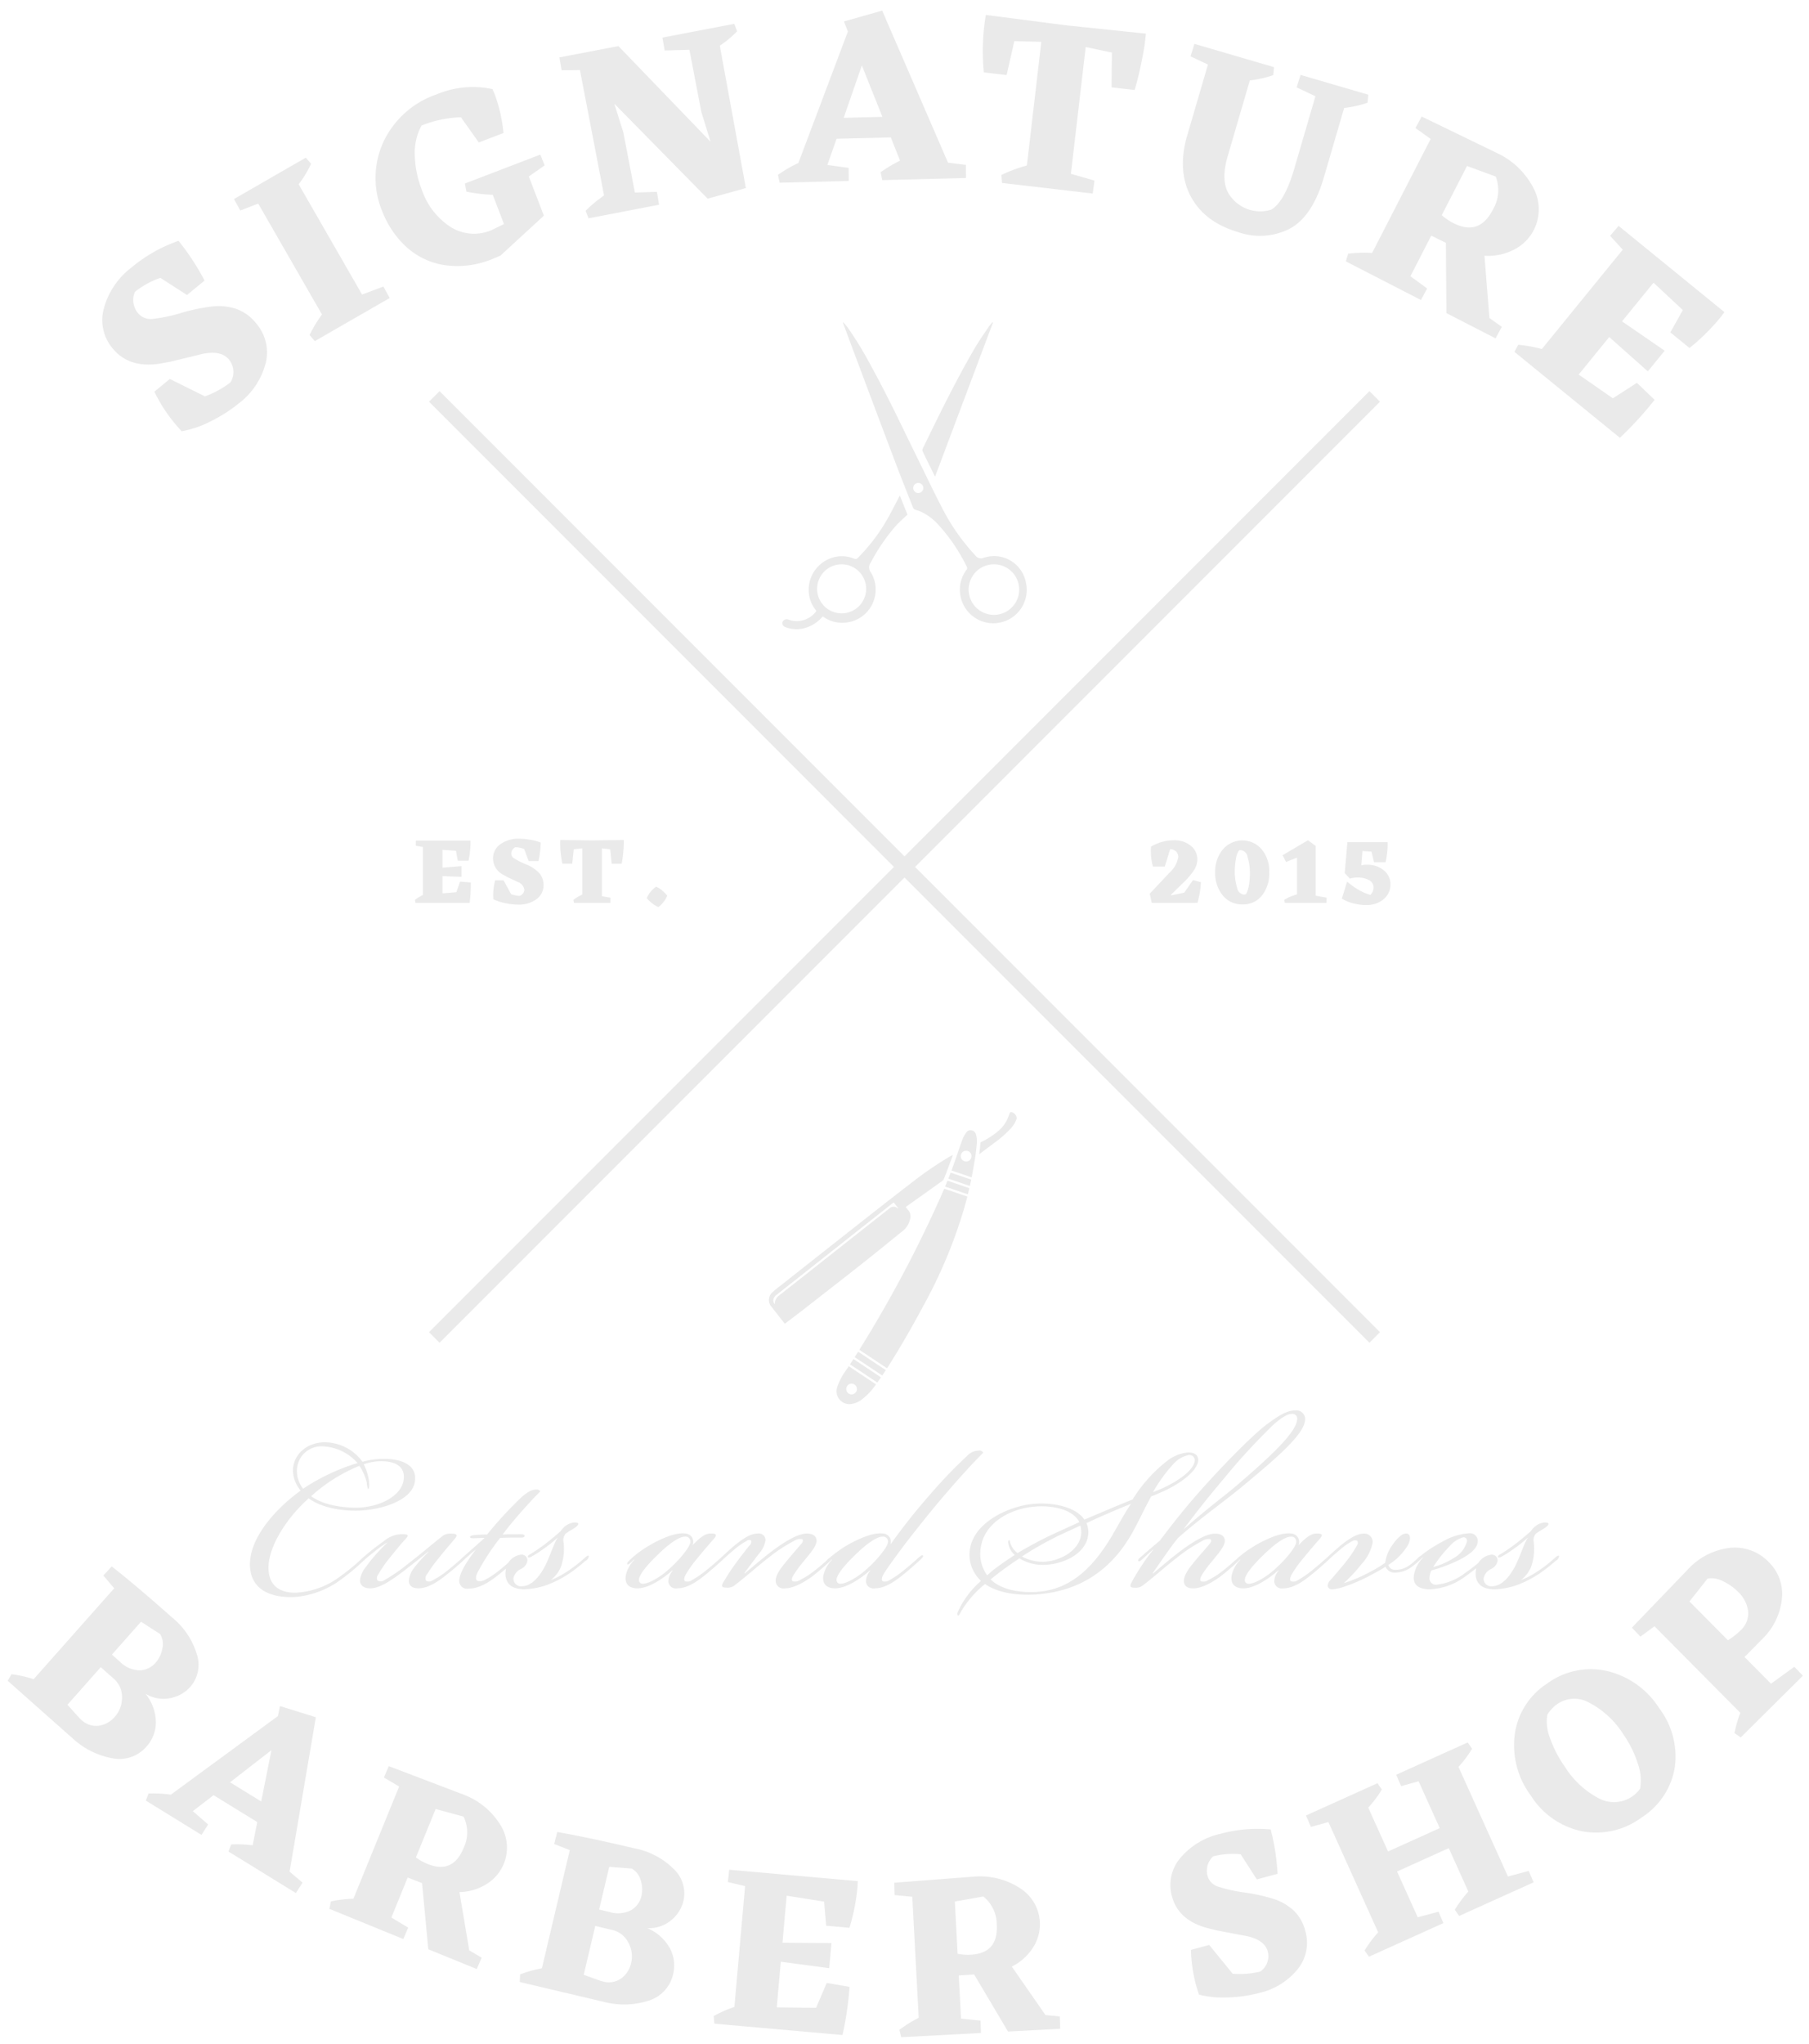 <svg xmlns="http://www.w3.org/2000/svg" viewBox="0 0 310 350"><title>SCS_logo</title><polygon points="73.515 68.795 75.324 66.985 236.485 228.147 234.676 229.956 73.515 68.795 73.515 68.795" fill="#eaeaea"/><polygon points="236.485 68.795 234.676 66.985 73.515 228.147 75.324 229.956 236.485 68.795 236.485 68.795" fill="#eaeaea"/><path d="M174.225,191.554a4.493,4.493,0,0,1-1.126,1.813,18.131,18.131,0,0,1-2.675,2.339q-1.246.937-2.5,1.868c-0.027.02-.056,0.037-0.111,0.072,0.044-.391.087-0.755,0.127-1.121,0.026-.234.061-0.468,0.065-0.7a0.268,0.268,0,0,1,.178-0.266,12.89,12.89,0,0,0,2.695-1.708,5.979,5.979,0,0,0,2.095-3.119,0.846,0.846,0,0,1,.2-0.26h0.208a1.176,1.176,0,0,1,.83.874v0.208h0.007Z" fill="#eaeaea"/><path d="M163.277,197.871c-0.34.911-.679,1.824-1.022,2.734-0.166.44-.334,0.879-0.516,1.312a0.729,0.729,0,0,1-.231.3q-3.038,2.172-6.084,4.336c-0.067.048-.132,0.1-0.21,0.157,0.138,0.176.257,0.357,0.4,0.511a1.589,1.589,0,0,1,.34,1.568,3.505,3.505,0,0,1-1.211,1.985c-2.2,1.776-4.38,3.566-6.6,5.316-3.468,2.739-6.958,5.451-10.443,8.168-1.006.785-2.029,1.551-3.044,2.325-0.049.038-.1,0.07-0.168,0.116l-0.964-1.228q-0.646-.83-1.3-1.653a1.753,1.753,0,0,1,.113-2.476l0.033-.029a17.566,17.566,0,0,1,1.4-1.147q6.168-4.869,12.339-9.732c3.475-2.73,6.948-5.463,10.454-8.154a60.046,60.046,0,0,1,5.975-4.079c0.225-.133.461-0.25,0.689-0.374Zm-10.13,8.049c-0.042.032-.07,0.052-0.092,0.072l-3.321,2.615-10.963,8.648-5.7,4.5a1.341,1.341,0,0,0-.525.753,0.917,0.917,0,0,0,.219.841,1.839,1.839,0,0,1,.684-1.442q4.3-3.367,8.579-6.763,5.187-4.092,10.377-8.183a1.042,1.042,0,0,1,1.357-.082c0.053,0.031.107,0.059,0.161,0.092l0.021-.033Z" fill="#eaeaea"/><path d="M152.005,234.323l-4.745-3.157a215.136,215.136,0,0,0,14.556-27.592l3.958,1.344c-0.193.7-.375,1.394-0.572,2.083a83.3,83.3,0,0,1-6.918,16.541c-1.921,3.569-3.919,7.094-6.1,10.509C152.129,234.138,152.072,234.224,152.005,234.323Z" fill="#eaeaea"/><path d="M150.115,237.082a10.909,10.909,0,0,1-2.538,2.675,3.6,3.6,0,0,1-1.452.639,2.214,2.214,0,0,1-2.7-1.557,2.457,2.457,0,0,1,.125-1.528,10.846,10.846,0,0,1,1.369-2.555c0.172-.258.351-0.513,0.534-0.781Zm-4.173-.116a0.9,0.9,0,0,0-.922.87q0,0.021,0,.043a0.91,0.91,0,0,0,.9.922h0a0.922,0.922,0,0,0,.929-0.916v-0.006a0.91,0.91,0,0,0-.906-0.913h0Z" fill="#eaeaea"/><path d="M166.5,201.632l-3.444-1.172c0.24-.67.479-1.323,0.708-1.98,0.394-1.127.766-2.263,1.183-3.382a5.371,5.371,0,0,1,.607-1.107,0.879,0.879,0,0,1,.95-0.409,0.964,0.964,0,0,1,.76.738,4.41,4.41,0,0,1,.11,1.691c-0.149,1.815-.492,3.6-0.818,5.391C166.543,201.48,166.519,201.552,166.5,201.632Zm-1.859-3.643a0.922,0.922,0,0,0,.915.93h0a0.923,0.923,0,1,0-.917-0.932v0Z" fill="#eaeaea"/><path d="M146.463,232.423l0.591-.933,4.745,3.156-0.611.922Z" fill="#eaeaea"/><path d="M150.97,235.884l-0.626.888-4.681-3.113,0.592-.911Z" fill="#eaeaea"/><path d="M166.112,203.481l-0.253,1.061-3.906-1.327,0.411-1.008Z" fill="#eaeaea"/><path d="M162.509,201.849l0.406-1.029,3.516,1.2-0.233,1.087Z" fill="#eaeaea"/><path d="M144.512,55.188c0.287,0.35.593,0.687,0.858,1.053a62.8,62.8,0,0,1,3.97,6.567c2.93,5.293,5.475,10.779,8.148,16.2,1.346,2.73,2.648,5.484,4.057,8.182a36.008,36.008,0,0,0,5.594,7.936,1.184,1.184,0,0,0,1.463.393,5.543,5.543,0,0,1,7.182,4.151,5.724,5.724,0,1,1-11.143,2.624q-0.027-.116-0.05-0.233a5.655,5.655,0,0,1,1.084-4.542,0.387,0.387,0,0,0,.055-0.331A29.972,29.972,0,0,0,160.8,89.87a9.245,9.245,0,0,0-3.126-2.3c-0.308-.127-0.643-0.192-0.946-0.328a0.654,0.654,0,0,1-.278-0.345c-1.041-2.637-2.1-5.267-3.1-7.92q-4.422-11.706-8.8-23.427c-0.037-.1-0.068-0.2-0.1-0.3Zm25.769,41.456a4.329,4.329,0,1,0,.081,0h-0.081ZM158.22,83.579a0.862,0.862,0,1,0-1.724-.006h0A0.862,0.862,0,1,0,158.22,83.579Z" fill="#eaeaea"/><path d="M140.992,105.565a6.388,6.388,0,0,1-2.386,1.76,5.415,5.415,0,0,1-3.566.229,3.312,3.312,0,0,1-.516-0.192,0.672,0.672,0,0,1-.427-0.849l0.007-.02a0.787,0.787,0,0,1,.958-0.4,4.1,4.1,0,0,0,4.636-1.207c0.045-.047.087-0.1,0.128-0.148,0.02-.025.036-0.054,0.069-0.1-0.056-.08-0.113-0.168-0.177-0.252a5.54,5.54,0,0,1-1.14-3.327,5.763,5.763,0,0,1,4.1-5.567,5.493,5.493,0,0,1,3.692.184,0.484,0.484,0,0,0,.616-0.119,31.217,31.217,0,0,0,4.864-6.3c0.775-1.3,1.437-2.669,2.148-4.008,0.066-.123.125-0.25,0.2-0.391l1.307,3.278c-0.666.636-1.357,1.231-1.973,1.9a32.61,32.61,0,0,0-4.312,6.3,1.4,1.4,0,0,0,.022,1.7,5.686,5.686,0,0,1-4.062,8.562,5.57,5.57,0,0,1-4.023-.918A0.721,0.721,0,0,0,140.992,105.565Zm3.213-8.921a4.2,4.2,0,1,0,.04,0H144.2Z" fill="#eaeaea"/><path d="M160.236,81.631c-0.1-.2-0.2-0.386-0.284-0.569-0.617-1.253-1.238-2.5-1.844-3.764a0.542,0.542,0,0,1-.01-0.415c2.846-5.857,5.7-11.709,8.991-17.336,0.764-1.309,1.656-2.543,2.5-3.8a5.136,5.136,0,0,1,.5-0.555l0.08,0.041Z" fill="#eaeaea"/><path d="M80.677,151.131a25.559,25.559,0,0,1-.192,3.487H71.205l-0.1-.512a8.674,8.674,0,0,1,1.36-.832V145.05l-1.216-.208,0.016-.88h9.36a11.639,11.639,0,0,1-.064,1.623,14.433,14.433,0,0,1-.271,1.816h-1.84l-0.32-1.7-2.3-.159V148.6l3.248-.272v1.84l-3.248-.128V153l2.384-.208,0.624-1.808Z" fill="#eaeaea"/><path d="M93.141,151.578A2.894,2.894,0,0,1,91.925,154a5.107,5.107,0,0,1-3.168.921,10.7,10.7,0,0,1-2.176-.248,8.782,8.782,0,0,1-2.064-.681l0.017-.031-0.017-.448a9.919,9.919,0,0,1,.336-2.752h1.44l1.3,2.384a6.1,6.1,0,0,0,1.424.288,1.16,1.16,0,0,0,.832-1.057,1.694,1.694,0,0,0-1.184-1.359l-1.729-.816-0.687-.384a3.172,3.172,0,0,1-1.761-2.768,2.95,2.95,0,0,1,1.248-2.465,5.245,5.245,0,0,1,3.248-.943,11.214,11.214,0,0,1,1.937.184,8.644,8.644,0,0,1,1.744.473,16.551,16.551,0,0,1-.385,3.168H90.6l-0.784-2.08a5.155,5.155,0,0,0-1.5-.3,1.26,1.26,0,0,0-.7,1.12,0.918,0.918,0,0,0,.385.729,12.554,12.554,0,0,0,2.111,1.08,6.169,6.169,0,0,1,2.384,1.615A3.105,3.105,0,0,1,93.141,151.578Z" fill="#eaeaea"/><path d="M106.885,143.866l0.017,0.368q0,0.721-.112,1.856a17.747,17.747,0,0,1-.256,1.823h-1.712l-0.256-2.464-1.424-.16v8.192l1.472,0.256-0.016.88h-6.24l-0.1-.512a8.294,8.294,0,0,1,1.521-.9v-7.92l-1.456.16-0.256,2.464h-1.7a16.812,16.812,0,0,1-.368-3.6l0.017-.448,5.456,0.064,5.392-.064h0.016Z" fill="#eaeaea"/><path d="M112.82,155.339a4.753,4.753,0,0,1-1.08-.656,4.605,4.605,0,0,1-.9-0.88,4.46,4.46,0,0,1,1.6-1.952,4.126,4.126,0,0,1,1.04.664,5.768,5.768,0,0,1,.864.872,4.543,4.543,0,0,1-.64,1.088A3.947,3.947,0,0,1,112.82,155.339Z" fill="#eaeaea"/><path d="M205.792,151.082a14.541,14.541,0,0,1-.592,3.536l-0.368-.016v0.016h-7.456l-0.352-1.567,3.424-3.633a4.7,4.7,0,0,0,1.472-2.624,1.294,1.294,0,0,0-.359-0.943,1.606,1.606,0,0,0-1.032-.433L199.6,148.41h-2.031a10.421,10.421,0,0,1-.353-2.96l0.017-.448a7.721,7.721,0,0,1,3.92-1.1,4.395,4.395,0,0,1,2.9.936,2.941,2.941,0,0,1,1.129,2.36,3.471,3.471,0,0,1-.576,1.84,13.225,13.225,0,0,1-2,2.3l-1.937,1.888,0.064,0.112,2.208-.465,1.5-2.159Z" fill="#eaeaea"/><path d="M208.241,149.4a5.832,5.832,0,0,1,1.319-3.928,4.365,4.365,0,0,1,6.641-.024,5.835,5.835,0,0,1,1.3,3.937,6.075,6.075,0,0,1-1.248,3.983,4.087,4.087,0,0,1-3.328,1.521,4.214,4.214,0,0,1-3.392-1.544A5.925,5.925,0,0,1,208.241,149.4Zm4.079-3.776a3.518,3.518,0,0,0-.527,1.456,11.726,11.726,0,0,0-.192,2.16,8.885,8.885,0,0,0,.393,2.776,1.36,1.36,0,0,0,1.159,1.191,1.019,1.019,0,0,0,.353-0.063,4.05,4.05,0,0,0,.5-1.448,11.234,11.234,0,0,0,.184-2.088,9.094,9.094,0,0,0-.392-2.824,1.359,1.359,0,0,0-1.144-1.191Z" fill="#eaeaea"/><path d="M227.345,153.738l-0.032.88h-7.136l-0.1-.512a7.706,7.706,0,0,1,2.176-.928v-6.3l-1.872.736-0.592-1.152,4.352-2.56,1.328,0.976V153.4Z" fill="#eaeaea"/><path d="M234.368,148.09a4.323,4.323,0,0,1,2.776.976,2.978,2.978,0,0,1,1.128,2.384A3.2,3.2,0,0,1,237.1,154a4.538,4.538,0,0,1-3.048,1,8.576,8.576,0,0,1-2.088-.279,7.5,7.5,0,0,1-2.023-.824l0.911-2.912a11.975,11.975,0,0,0,2.017,1.432,8.164,8.164,0,0,0,1.968.841,1.739,1.739,0,0,0,.544-1.232,1.415,1.415,0,0,0-.768-1.3,4.108,4.108,0,0,0-2.049-.44,4.325,4.325,0,0,0-1.247.192l-0.881-.96,0.465-5.3h5.855v0.016l1.024-.016,0.016,0.367a14.1,14.1,0,0,1-.112,1.624,9.392,9.392,0,0,1-.256,1.448h-1.968l-0.432-1.808-1.553-.1L233.28,148.2A3.694,3.694,0,0,1,234.368,148.09Z" fill="#eaeaea"/><path d="M43.9,55.388a7.579,7.579,0,0,1,1.63,6.8A12.607,12.607,0,0,1,40.9,69.1a25.339,25.339,0,0,1-4.723,3.017,17.487,17.487,0,0,1-5.111,1.747l-0.021-.093-0.84-.952a26.532,26.532,0,0,1-3.745-5.738L29.1,64.9l6.023,2.982a16.385,16.385,0,0,0,4.377-2.4,3.389,3.389,0,0,0-.256-3.9q-1.345-1.632-4.533-.977l-5.569,1.357-1.865.332q-5.181.765-7.953-2.6a7.51,7.51,0,0,1-1.535-6.849,13.189,13.189,0,0,1,4.8-7.081,25.723,25.723,0,0,1,8.006-4.519,41.589,41.589,0,0,1,4.455,6.8l-3,2.476L27.491,47.59a14.374,14.374,0,0,0-4.378,2.4,3.534,3.534,0,0,0,.55,3.658,2.812,2.812,0,0,0,2.521.964A26.282,26.282,0,0,0,31,53.607a33.794,33.794,0,0,1,5.322-1.126,9.8,9.8,0,0,1,4.079.393A7.554,7.554,0,0,1,43.9,55.388Z" fill="#eaeaea"/><path d="M65.7,49.07l1.082,1.964L53.95,58.421l-0.9-1.047a22.93,22.93,0,0,1,2.125-3.517L44.248,34.867l-3.076,1.186L40.09,34.089,52.407,27l0.9,1.046a18.7,18.7,0,0,1-2.124,3.517L62.047,50.441Z" fill="#eaeaea"/><path d="M90.622,30.223L93.2,36.938l-7.437,6.836-1.209.509a15.61,15.61,0,0,1-8.743,1.063,12.629,12.629,0,0,1-6.461-3.322A16.226,16.226,0,0,1,65.5,36.182a14.8,14.8,0,0,1,.192-11.852,15.66,15.66,0,0,1,9.164-8.179,15.924,15.924,0,0,1,9.534-.891l0.373,0.854a26.01,26.01,0,0,1,1.514,6.668L82.05,24.4l-3.057-4.311A19.3,19.3,0,0,0,72.24,21.5a9.7,9.7,0,0,0-1.161,5.066,17.148,17.148,0,0,0,1.176,5.846,12.328,12.328,0,0,0,5,6.487,7.586,7.586,0,0,0,6.934.536l2.176-1.06-1.923-5.017a25.786,25.786,0,0,1-4.51-.537L79.669,31.43l12.917-4.949,0.751,1.841Z" fill="#eaeaea"/><path d="M126.321,5.36a19.279,19.279,0,0,1-2.973,2.466l4.466,24.384-6.543,1.816-16-16.268,1.547,4.915,1.978,10.3,3.768-.12,0.381,2.21-12.089,2.32-0.5-1.281a22.835,22.835,0,0,1,3.156-2.63L99.382,12l-3.136.042-0.381-2.21,10.178-1.953-0.034.049L121.77,24.282,120.192,19.2l-2.05-10.677-4.24.125L113.521,6.44l12.3-2.361Z" fill="#eaeaea"/><path d="M165.514,28.241l0.015,2.242-14.336.361L150.905,29.5a23.768,23.768,0,0,1,3.335-1.988l-1.581-3.979-9.3.234-1.579,4.482,3.651,0.5,0.014,2.242-11.84.3-0.288-1.347a22.868,22.868,0,0,1,3.5-2.035L145.3,5.393l-0.678-1.718,6.554-1.857,11.277,26.035Zm-14.3-8.229-3.521-8.8-3.117,8.965Z" fill="#eaeaea"/><path d="M196.369,5.762a37.288,37.288,0,0,1-.7,4.539,51.4,51.4,0,0,1-1.236,5.115l-3.949-.462L190.54,9l-4.488-.95-2.536,21.722,4.038,1.153-0.3,2.222-15.545-1.815-0.1-1.374a26.776,26.776,0,0,1,4.363-1.619l2.473-21.176-4.629-.115L172.5,12.855l-3.907-.456a38.384,38.384,0,0,1,.15-8.585l0.189-1.256L182.7,4.336l13.632,1.422Z" fill="#eaeaea"/><path d="M234.348,17.59a18.8,18.8,0,0,1-4.009.9l-3.523,12.059q-1.963,6.565-5.8,8.617a11.252,11.252,0,0,1-8.751.617q-5.726-1.673-8.108-5.961t-0.85-10.142L207,11.053l-2.984-1.4,0.67-2.14L218.323,11.5l-0.136,1.371a18.742,18.742,0,0,1-4.009.9l-3.82,13.074q-1.08,3.7.012,6a6.343,6.343,0,0,0,7.477,3.065q2.251-1.368,3.869-6.758l3.7-12.668L222.2,14.966l0.669-2.14,11.613,3.393Z" fill="#eaeaea"/><path d="M257.353,55.976l-1.062,1.975-8.428-4.331L247.77,41.587l-2.5-1.238-3.577,6.96,2.871,2.094L243.5,51.377l-12.866-6.612,0.393-1.32a22.9,22.9,0,0,1,4.106-.125l10.036-19.525-2.609-1.864,1.063-1.975,12.909,6.254a13.324,13.324,0,0,1,6.279,6.058,7.731,7.731,0,0,1-3.37,10.49,9.648,9.648,0,0,1-5.054,1.041l0.847,10.661ZM247.066,36.849a9.747,9.747,0,0,0,1.971,1.347q4.44,2.281,6.779-2.271a6.525,6.525,0,0,0,.5-5.688L251.4,28.422Z" fill="#eaeaea"/><path d="M283.541,68.476a60.209,60.209,0,0,1-5.949,6.5L259.52,60.259l0.657-1.21a22.9,22.9,0,0,1,4.044.729l13.863-17.022-2.166-2.364,1.449-1.711,18.138,14.771-0.582.781a35.457,35.457,0,0,1-5.4,5.363l-3.28-2.671,2.135-3.826-5.02-4.688-5.4,6.625,7.31,5.025L282.382,63.6l-6.615-5.879-5.235,6.429,5.857,4.062,4.119-2.646Z" fill="#eaeaea"/><path d="M24.936,290.074a7.927,7.927,0,0,1,1.776,4.809,6.2,6.2,0,0,1-1.6,4.22,6.133,6.133,0,0,1-5.6,2.064,13.725,13.725,0,0,1-7.125-3.51L1.311,287.839l0.67-1.117a21.582,21.582,0,0,1,3.791.85l13.8-15.564-1.859-2.184,1.437-1.56q4.222,3.316,10.328,8.729a12.966,12.966,0,0,1,4.264,6.346A5.745,5.745,0,0,1,32.6,288.9a6.137,6.137,0,0,1-3.412,1.92A5.933,5.933,0,0,1,24.936,290.074Zm-11.492,3.978,0.423,0.428a3.7,3.7,0,0,0,3.067,1.063,4.4,4.4,0,0,0,2.715-1.5,4.888,4.888,0,0,0,1.26-3.32,4.126,4.126,0,0,0-1.367-3.19l-2.275-2.017-5.705,6.436Zm10.722-16.314-4.988,5.627,1.347,1.194a4.911,4.911,0,0,0,3.405,1.5,3.719,3.719,0,0,0,2.728-1.3,5.014,5.014,0,0,0,1.171-2.437,3.373,3.373,0,0,0-.391-2.484Z" fill="#eaeaea"/><path d="M51.849,322.421L50.7,324.2l-11.547-7.11,0.467-1.216a22.356,22.356,0,0,1,3.669.146l0.8-3.971L36.6,307.439l-3.564,2.737,2.635,2.28-1.146,1.784-9.536-5.873,0.467-1.216a21.594,21.594,0,0,1,3.825.2l18.343-13.46,0.35-1.711,6.152,1.909-4.5,26.45Zm-7.084-13.9,1.748-8.789-7.095,5.5Z" fill="#eaeaea"/><path d="M82.539,335.267L81.7,337.215l-8.3-3.384L72.323,322.5l-2.459-.96-2.795,6.852,2.877,1.736-0.838,1.947-12.666-5.167,0.261-1.275a21.571,21.571,0,0,1,3.858-.457L68.4,305.957l-2.612-1.541,0.838-1.947,12.677,4.825a12.6,12.6,0,0,1,6.416,5.188,7.311,7.311,0,0,1-2.31,10.16,9.119,9.119,0,0,1-4.674,1.4l1.678,9.973ZM71.269,318.1a9.213,9.213,0,0,0,1.969,1.105q4.37,1.783,6.2-2.7a6.171,6.171,0,0,0,0-5.4l-4.782-1.3Z" fill="#eaeaea"/><path d="M110.922,330.209a7.926,7.926,0,0,1,3.843,3.395,6.2,6.2,0,0,1,.588,4.475,6.133,6.133,0,0,1-3.954,4.472,13.738,13.738,0,0,1-7.937.283l-14.4-3.4,0.061-1.3a21.666,21.666,0,0,1,3.741-1.048l4.78-20.243L94.968,315.8l0.526-2.054q5.29,0.92,13.231,2.8a12.964,12.964,0,0,1,6.761,3.569,5.745,5.745,0,0,1,1.633,5.44,6.131,6.131,0,0,1-2.1,3.307A5.931,5.931,0,0,1,110.922,330.209Zm-8.236,8.947,0.575,0.177a3.7,3.7,0,0,0,3.2-.518,4.4,4.4,0,0,0,1.684-2.6,4.9,4.9,0,0,0-.463-3.521,4.129,4.129,0,0,0-2.716-2.161l-2.959-.7-1.977,8.37ZM104.4,319.71l-1.729,7.318,1.752,0.414a4.915,4.915,0,0,0,3.707-.3,3.721,3.721,0,0,0,1.787-2.435,5.007,5.007,0,0,0-.123-2.7,3.376,3.376,0,0,0-1.52-2Z" fill="#eaeaea"/><path d="M145.588,340.271a56.826,56.826,0,0,1-1.212,8.245l-21.954-1.945-0.126-1.3a21.649,21.649,0,0,1,3.553-1.572l1.832-20.679-2.949-.7,0.227-2.108,22.034,1.952-0.042.92a33.488,33.488,0,0,1-1.389,7.064l-3.984-.353-0.357-4.128-6.416-1.01-0.713,8.048,8.388,0.061-0.382,4.3-8.295-1.1-0.692,7.81,6.74,0.075,1.822-4.256Z" fill="#eaeaea"/><path d="M181.612,345.327l0.072,2.119-8.947.473-5.806-9.787-2.634.18,0.391,7.39,3.343,0.344,0.072,2.119-13.661.723-0.308-1.266a21.657,21.657,0,0,1,3.3-2.057l-1.1-20.731-3.02-.28-0.071-2.119,13.523-1.036a12.6,12.6,0,0,1,8.015,1.96,7.312,7.312,0,0,1,2.241,10.176,9.121,9.121,0,0,1-3.634,3.256l5.768,8.308ZM164.1,334.6a9.146,9.146,0,0,0,2.251.161q4.714-.249,4.458-5.082a6.173,6.173,0,0,0-2.3-4.886l-4.882.859Z" fill="#eaeaea"/><path d="M223.678,330.695a7.164,7.164,0,0,1-1.256,6.489,11.915,11.915,0,0,1-6.693,4.143,23.872,23.872,0,0,1-5.245.749,16.543,16.543,0,0,1-5.084-.5l0.019-.088-0.351-1.148a25.049,25.049,0,0,1-.979-6.405l3.129-.843,4.019,4.925a15.491,15.491,0,0,0,4.709-.356,3.2,3.2,0,0,0,1.306-3.458q-0.52-1.931-3.521-2.615l-5.326-1.01-1.734-.444q-4.761-1.368-5.831-5.348a7.1,7.1,0,0,1,1.357-6.5,12.473,12.473,0,0,1,6.9-4.22,24.343,24.343,0,0,1,8.661-.758,39.44,39.44,0,0,1,1.175,7.6l-3.554.957-2.774-4.307a13.59,13.59,0,0,0-4.71.356,3.346,3.346,0,0,0-.958,3.365,2.658,2.658,0,0,0,1.794,1.815,24.815,24.815,0,0,0,4.54,1.015,31.829,31.829,0,0,1,5.022,1.113,9.25,9.25,0,0,1,3.357,1.934A7.137,7.137,0,0,1,223.678,330.695Z" fill="#eaeaea"/><path d="M261.971,320.415l0.836,1.949-12.76,5.761-0.746-1.067a21.672,21.672,0,0,1,2.325-3.113l-3.357-7.437-8.859,4,3.539,7.839,3.564-.951,0.836,1.948-12.76,5.761-0.745-1.067a21.521,21.521,0,0,1,2.325-3.112l-8.526-18.885-3,.83L223.8,310.92l12.25-5.53,0.745,1.068a17.716,17.716,0,0,1-2.325,3.112l3.391,7.51,8.859-4L243.1,305.06l-3,.829-0.836-1.948,12.249-5.53,0.745,1.067a17.66,17.66,0,0,1-2.325,3.113l8.478,18.774Z" fill="#eaeaea"/><path d="M265.14,288.309a12.623,12.623,0,0,1,10.2-2.146,14.536,14.536,0,0,1,9,6.4,13.639,13.639,0,0,1,2.642,10.25,12.637,12.637,0,0,1-5.686,8.458,13.057,13.057,0,0,1-10.155,2.356,13.626,13.626,0,0,1-8.8-6.107,14.425,14.425,0,0,1-2.757-10.56A12.4,12.4,0,0,1,265.14,288.309Zm0.025,5.325a7.428,7.428,0,0,0,.414,3.916,19.642,19.642,0,0,0,2.572,5,15.269,15.269,0,0,0,5.869,5.453,5.527,5.527,0,0,0,7.036-1.665,8.653,8.653,0,0,0-.387-4.3,18.44,18.44,0,0,0-2.518-5.066,15.164,15.164,0,0,0-5.773-5.349,5.174,5.174,0,0,0-5.467.172A6.553,6.553,0,0,0,265.165,293.634Z" fill="#eaeaea"/><path d="M298.954,283.778l4.535,4.572,4-2.9,1.465,1.533L298.3,297.55l-1.071-.74a21.821,21.821,0,0,1,1-3.475l-14.706-14.823-2.411,1.772-1.465-1.533,9.572-9.946a11.555,11.555,0,0,1,7.241-3.719,8.021,8.021,0,0,1,6.68,2.473,7.579,7.579,0,0,1,2.209,6.288,11.172,11.172,0,0,1-3.394,6.888Zm-9.437-9.513,6.592,6.645a11.92,11.92,0,0,0,2.128-1.66,3.929,3.929,0,0,0,1.329-3.318,5.544,5.544,0,0,0-1.7-3.3,9.145,9.145,0,0,0-2.609-1.835,4.166,4.166,0,0,0-2.643-.448Z" fill="#eaeaea"/><path d="M71.075,253.844c-0.583,3.286-6.147,4.875-10.175,4.875-2.968,0-6.094-.689-8-2.119-4.028,3.6-6.89,8.426-6.89,11.87,0,3.074,1.907,4.293,4.556,4.293a13.705,13.705,0,0,0,7.685-2.758,32.84,32.84,0,0,0,3.286-2.649c0.74-.689,1-0.9,1.164-0.74a0.9,0.9,0,0,1-.424.687,37.5,37.5,0,0,1-3.814,3.18,15.286,15.286,0,0,1-8,3.021c-4.4.159-7.471-1.43-7.63-5.352-0.159-4.662,4.291-9.7,8.691-12.878a5.6,5.6,0,0,1-1.326-3.339c0-2.968,2.545-4.928,5.407-4.928a8.056,8.056,0,0,1,6.518,3.339,14.039,14.039,0,0,1,2.809-.477c3.339-.212,6.728.742,6.147,3.975h0Zm-15.9-6.147a4.176,4.176,0,0,0-4.293,4.056q0,0.118,0,.235a4.953,4.953,0,0,0,1.061,2.968,35.447,35.447,0,0,1,9.327-4.4,8.388,8.388,0,0,0-6.094-2.861h0v0Zm9.963,2.543a9.449,9.449,0,0,0-2.811.53,8.509,8.509,0,0,1,.9,2.915c0.106,0.846,0,1.377-.159,1.324a3.644,3.644,0,0,1-.212-1.058,8.191,8.191,0,0,0-1.271-2.915,28.228,28.228,0,0,0-8.265,5.2c1.856,1.377,4.824,1.96,7.685,1.96,3.869,0,7.524-1.854,8.107-4.45,0.53-2.439-1.165-3.551-3.973-3.5h0v0ZM79.5,267.14c-0.636.636-1.96,1.75-3.233,2.755-0.955.742-2.808,2.121-4.556,2.121-1.061,0-1.644-.477-1.644-1.273a3.989,3.989,0,0,1,.848-2.172,22.75,22.75,0,0,1,2.49-2.755l-0.053-.053c-1.061.849-2.862,2.278-4.24,3.339-2.172,1.642-4.079,2.915-5.67,2.915-1.112,0-1.8-.53-1.748-1.485a4.544,4.544,0,0,1,1-2.172,29.37,29.37,0,0,1,3.763-4.24,16.888,16.888,0,0,0-2.278,1.591c-0.8.636-1.379,1.112-1.907,1.589-0.424.371-.636,0.53-0.8,0.424-0.106-.106,0-0.318.583-0.849a43.032,43.032,0,0,1,3.761-2.968,4.781,4.781,0,0,1,3.074-1.165c1.114,0,1.22.159,0.583,0.846-0.689.742-1.695,1.962-2.755,3.286a21.656,21.656,0,0,0-1.96,2.862,0.886,0.886,0,0,0-.053.955,1.15,1.15,0,0,0,1.218-.106,30.529,30.529,0,0,0,3.981-2.753c2.543-1.96,4.028-3.286,5.723-4.609a2.16,2.16,0,0,1,1.538-.583c0.9,0,1.43.106,0.8,0.848-0.955,1.165-1.75,2.013-2.811,3.39a24.625,24.625,0,0,0-1.96,2.7,1,1,0,0,0-.159,1.165,1.192,1.192,0,0,0,1.22-.159A15.263,15.263,0,0,0,76.645,269c1.061-.848,1.96-1.644,2.543-2.174,0.318-.316.636-0.528,0.742-0.369,0.159,0.106-.265.528-0.424,0.687H79.5Zm9.859-8.266c-1.22,1.379-2.174,2.543-3.233,3.922,1.218-.053,2.172-0.053,3.021-0.053,0.422,0,.793.053,0.74,0.318-0.053.318-.528,0.265-0.952,0.265-1.167,0-2.015,0-3.233.053a39.513,39.513,0,0,0-3.816,5.829c-0.318.581-.477,1.324-0.053,1.536a1.77,1.77,0,0,0,1.326-.212,14.284,14.284,0,0,0,2.384-1.589c0.952-.742,1.854-1.591,2.49-2.121,0.265-.21.583-0.528,0.742-0.369,0.106,0.106,0,.263-0.371.634a40.591,40.591,0,0,1-3.233,2.808c-0.955.742-2.862,2.174-4.877,2.174a1.348,1.348,0,0,1-1.589-1.485c0.106-1.324,1.326-3.233,2.862-5.246-0.848.689-1.483,1.273-2.119,1.854-0.371.318-.53,0.371-0.636,0.265s0-.318.371-0.636c1.43-1.271,2.862-2.543,3.869-3.443-0.689,0-1.273.053-1.909,0.053-0.371,0-.636,0-0.583-0.265,0.053-.212.583-0.265,1.432-0.318,0.689-.053,1.273-0.053,1.483-0.053a71.367,71.367,0,0,1,4.983-5.511c0.955-.955,2.225-2.174,3.339-2.174a0.737,0.737,0,0,1,.793.318c-0.634.583-2.013,2.066-3.231,3.445h0Zm10.969,8.425a26.977,26.977,0,0,1-2.7,2.121,19.134,19.134,0,0,1-3.339,1.8,12.6,12.6,0,0,1-4.45.955c-2.808,0-3.392-1.7-3.18-3.18a2.993,2.993,0,0,1,2.7-2.755,0.983,0.983,0,0,1,1.008,1.165,2,2,0,0,1-1.165,1.327,2.25,2.25,0,0,0-1.22,1.589,1.3,1.3,0,0,0,1.538,1.326c1.058,0,2.384-.848,3.551-2.861,0.952-1.538,1.907-4.718,2.49-5.4v-0.054a24.185,24.185,0,0,1-2.543,2.013A18.768,18.768,0,0,1,91,266.618c-0.212.1-.424,0.21-0.53,0.051-0.053-.157,0-0.263.265-0.422a26.657,26.657,0,0,0,2.227-1.485c0.952-.689,1.907-1.483,3.127-2.543a3.218,3.218,0,0,1,.846-0.9,2.8,2.8,0,0,1,1.538-.583c1.218,0,.424.689-0.265,1.114a11.017,11.017,0,0,0-1.273.8,1.706,1.706,0,0,0-.371,1.43,9.454,9.454,0,0,1-.475,4.346,5.754,5.754,0,0,1-1.7,2.172,13.569,13.569,0,0,0,2.331-1.165,23.716,23.716,0,0,0,3.5-2.651c0.265-.21.53-0.475,0.689-0.316a1.035,1.035,0,0,1-.583.846h0V267.3Zm23.268,0.053c-0.689.636-1.962,1.75-2.968,2.543-1.061.848-2.811,2.121-4.558,2.121a1.3,1.3,0,0,1-1.524-1.028q-0.008-.043-0.014-0.086a2.915,2.915,0,0,1,.742-1.907l-0.053-.053c-1.377,1.218-3.814,2.968-5.829,3.074-1.165.053-2.384-.424-2.172-2.121a5.469,5.469,0,0,1,1.483-2.755l-0.053-.053c-0.159.159-.369,0.371-0.687,0.636-0.212.159-.371,0.265-0.477,0.159-0.106-.159.159-0.477,0.742-1.008a19.952,19.952,0,0,1,1.589-1.271,24,24,0,0,1,2.437-1.485c2.068-1.058,3.922-1.7,5.3-1.483a1.42,1.42,0,0,1,1.112,2.013c1.273-1.324,2.172-2.013,3.021-2.013,1.114-.053,1.22.212,0.689,0.848-0.689.793-1.854,2.119-2.968,3.5a19.489,19.489,0,0,0-1.854,2.6c-0.371.634-.371,1.058-0.159,1.218a1.355,1.355,0,0,0,1.218-.212A16.173,16.173,0,0,0,121,268.947c1.114-.9,1.962-1.644,2.545-2.174,0.316-.263.581-0.528,0.74-0.369s-0.106.422-.687,0.952h0v0Zm-5.3-3.233a0.822,0.822,0,0,0-.952-0.952c-1.061,0-2.968,1.43-4.877,3.339-2.172,2.119-3.074,3.5-2.968,4.185a0.608,0.608,0,0,0,.676.532l0.013,0c1.008,0,3.021-1.167,4.45-2.49,1.7-1.485,3.6-3.763,3.657-4.612h0Zm24.167,3.021a42.017,42.017,0,0,1-3.18,2.755c-1.061.8-3.127,2.121-4.769,2.121a1.328,1.328,0,0,1-1.591-1.379c0.053-1.165,1.22-2.49,2.225-3.71,0.8-.952,1.591-1.854,2.227-2.6,0.212-.265.316-0.583,0.053-0.742a1.9,1.9,0,0,0-1.379.318,26.135,26.135,0,0,0-4.134,2.7c-2.331,1.8-3.6,3.021-5.935,4.822a1.908,1.908,0,0,1-1.377.477c-0.742,0-1.114-.106-0.689-0.848a35.791,35.791,0,0,1,2.331-3.551c0.583-.8,1.538-2.013,2.121-2.755a0.936,0.936,0,0,0,.369-0.9,0.639,0.639,0,0,0-.793.053,12.11,12.11,0,0,0-2.068,1.432c-0.687.583-1.536,1.324-2.278,2.013-0.53.477-.742,0.636-0.9,0.477-0.106-.159.159-0.424,0.8-1.008s1.8-1.7,2.755-2.437c1.432-1.112,2.49-1.748,3.6-1.748a1.134,1.134,0,0,1,1.326,1.165,4.434,4.434,0,0,1-1.114,2.28c-0.8,1.058-1.907,2.49-2.49,3.339l0.053,0.053c1.271-1.061,3.021-2.6,4.875-3.975s4.187-2.861,5.776-2.861c1.114,0,1.75.53,1.644,1.43-0.159.955-1.273,2.174-2.121,3.233a23.492,23.492,0,0,0-1.748,2.333c-0.424.687-.424,1.005-0.212,1.165a1.466,1.466,0,0,0,1.273-.212,14.8,14.8,0,0,0,2.543-1.642c0.9-.689,1.96-1.644,2.543-2.174,0.424-.369.583-0.422,0.689-0.316s-0.053.316-.424,0.687h0v0.005Zm19.98-11.764c-1.748,2.015-3.551,4.187-6.625,8.109-1.642,2.119-3.92,5.246-4.4,6.094-0.371.634-.371,1.058-0.159,1.218a1.353,1.353,0,0,0,1.217-.212,16.283,16.283,0,0,0,2.386-1.642c1.112-.9,1.96-1.644,2.543-2.174,0.318-.263.583-0.528,0.742-0.369s-0.106.422-.689,0.952c-0.689.636-1.962,1.75-2.968,2.543-1.061.848-2.808,2.121-4.558,2.121a1.3,1.3,0,0,1-1.523-1.03q-0.008-.042-0.013-0.084a2.9,2.9,0,0,1,.742-1.907l-0.053-.053c-1.379,1.218-3.816,2.968-5.831,3.074-1.165.053-2.384-.424-2.172-2.121a5.459,5.459,0,0,1,1.485-2.755l-0.053-.053c-0.159.159-.371,0.371-0.689,0.636-0.212.159-.371,0.265-0.477,0.159a1.806,1.806,0,0,1,.849-1.114c0.159-.157.952-0.793,1.483-1.165a19.087,19.087,0,0,1,2.439-1.485c1.854-.952,3.814-1.7,5.3-1.483a1.376,1.376,0,0,1,1.165,1.8h0.055a107.346,107.346,0,0,1,6.784-8.531,81.06,81.06,0,0,1,6.306-6.572,2.715,2.715,0,0,1,1.962-.9,0.68,0.68,0,0,1,.793.371c-1.43,1.379-4.079,4.293-6.041,6.572h0Zm-11.234,7.791c-1.061,0-2.968,1.43-4.877,3.339-2.172,2.119-3.074,3.5-2.968,4.185a0.608,0.608,0,0,0,.676.532l0.013,0c1.008,0,3.021-1.167,4.452-2.49,1.7-1.485,3.6-3.763,3.657-4.612a0.823,0.823,0,0,0-.955-0.952h0Zm47.483-7.473c-0.369.159-1.005,0.424-1.43,0.583-1.008,1.854-1.856,3.657-2.7,5.246-4.081,7.95-10.229,11.077-17.118,11.552-2.809.159-6.306-.159-8.638-1.8a17.521,17.521,0,0,0-4.238,4.928c-0.159.318-.265,0.53-0.424,0.477a0.667,0.667,0,0,1,0-.636,15.274,15.274,0,0,1,3.973-5.3,6.125,6.125,0,0,1-1.96-4.981c0.424-5.2,7.155-7.95,11.075-8.215,2.809-.263,7.049.371,8.587,2.7,2.915-1.22,5.458-2.333,8.266-3.445a25.044,25.044,0,0,1,6.147-6.784,6.923,6.923,0,0,1,3.286-1.273c0.848-.053,1.907.265,1.8,1.432-0.159,1.748-3.074,4.028-6.625,5.511h0v0Zm-21.462,2.338c-3.708.265-8.85,2.6-9.221,7.526a6.222,6.222,0,0,0,1.167,4.238,15.423,15.423,0,0,1,1.642-1.377c1.008-.742,1.856-1.326,3.074-2.119a3.347,3.347,0,0,1-1.112-2.015c-0.053-.265,0-0.53.159-0.53a0.53,0.53,0,0,1,.159.424,3.654,3.654,0,0,0,1.271,1.8,70.09,70.09,0,0,1,7.1-3.71l3.5-1.591c-1.22-2.384-5.14-2.915-7.738-2.649h0v0Zm7.9,3.233c-1.114.53-2.278,1.061-3.551,1.644a58.076,58.076,0,0,0-6.466,3.657,7.643,7.643,0,0,0,3.5.9c2.915,0,6.518-1.907,6.678-4.928a4.64,4.64,0,0,0-.159-1.273h0Zm8.638-3.71c-2.6,1.061-4.981,2.068-7.579,3.286a4.131,4.131,0,0,1,.318,1.644c-0.106,3.551-4.344,5.511-7.789,5.511a7.6,7.6,0,0,1-4.028-1.114c-1.111.742-2.119,1.432-3.18,2.227-0.636.477-1.165,0.9-1.748,1.377,1.96,1.909,5.352,2.331,8.16,2.121,5.617-.477,9.7-4.134,13.514-11.13,0.8-1.377,1.536-2.7,2.331-3.869v-0.056h0v0Zm9.751-8.319a4.72,4.72,0,0,0-2.437,1.485,26.383,26.383,0,0,0-3.5,4.822c0.265-.106.689-0.265,0.952-0.371,2.917-1.218,5.99-3.233,6.2-4.981a0.905,0.905,0,0,0-1.218-.955h0Zm20.088-5.776c-0.424,2.543-5.513,6.784-10.865,11.234-3.233,2.651-6.89,5.2-10.81,8.64-0.9,1.005-3.127,4.238-4.4,6.094l0.053,0.053c1.273-1.061,3.021-2.6,4.877-3.975s4.185-2.861,5.776-2.861c1.112,0,1.748.53,1.642,1.43-0.159.955-1.271,2.174-2.119,3.233a19.923,19.923,0,0,0-1.75,2.333c-0.369.634-.422,1.005-0.212,1.165a1.466,1.466,0,0,0,1.273-.212,13.483,13.483,0,0,0,2.543-1.642c0.9-.689,1.962-1.644,2.543-2.174,0.424-.369.583-0.422,0.689-0.316s-0.053.316-.424,0.687a42.017,42.017,0,0,1-3.18,2.755c-1.058.8-3.127,2.121-4.768,2.121-1.061,0-1.644-.477-1.591-1.379,0.053-1.165,1.22-2.49,2.227-3.71,0.793-.952,1.589-1.8,2.225-2.6,0.212-.265.318-0.583,0.053-0.742a1.9,1.9,0,0,0-1.379.318,26.127,26.127,0,0,0-4.132,2.7c-2.333,1.8-3.6,3.021-5.935,4.822a1.913,1.913,0,0,1-1.379.477c-0.742,0-1.061-.106-0.689-0.848a38.167,38.167,0,0,1,2.174-3.551c0.422-.636.952-1.324,1.589-2.119V265.34c-0.8.689-1.43,1.273-2.013,1.8-0.318.265-.477,0.318-0.583,0.159a0.561,0.561,0,0,1,.265-0.477c0.212-.21,2.225-1.96,3.445-2.968,1.8-2.384,4.026-5.246,6.413-7.948,3.074-3.551,9.539-10.335,12.294-12.242,1.483-1.061,2.968-2.119,4.5-2.119a1.512,1.512,0,0,1,1.644,1.907h0Zm-2.227-1.326c-0.9,0-2.331,1.061-3.443,2.121-1.75,1.748-4.293,4.291-7.049,7.577-3.869,4.612-5.246,6.306-8.109,10.122,5.036-4.4,7.049-5.723,9.486-7.842,5.089-4.4,9.8-8.64,10.016-10.971a0.827,0.827,0,0,0-.9-1.008h0Zm6.043,25.225c-0.689.636-1.96,1.75-2.968,2.543-1.061.848-2.809,2.121-4.559,2.121a1.3,1.3,0,0,1-1.523-1.03q-0.008-.042-0.013-0.084A2.9,2.9,0,0,1,219.1,269l-0.053-.053c-1.379,1.218-3.816,2.968-5.829,3.074-1.167.053-2.386-.424-2.174-2.121a5.459,5.459,0,0,1,1.485-2.755l-0.053-.053c-0.159.159-.371,0.371-0.689,0.636-0.212.159-.371,0.265-0.477,0.159-0.106-.159.159-0.477,0.742-1.008,0.159-.159,1.061-0.9,1.589-1.271a23.816,23.816,0,0,1,2.439-1.485c2.066-1.058,3.92-1.7,5.3-1.483a1.42,1.42,0,0,1,1.114,2.013c1.271-1.324,2.172-2.013,3.021-2.013,1.112-.053,1.218.212,0.687,0.848-0.687.793-1.854,2.119-2.968,3.5a19.89,19.89,0,0,0-1.854,2.6c-0.371.634-.371,1.058-0.159,1.218a1.358,1.358,0,0,0,1.22-.212,16.4,16.4,0,0,0,2.384-1.642c1.114-.9,1.96-1.644,2.543-2.174,0.318-.263.583-0.528,0.742-0.369s-0.106.422-.689,0.952h0v0Zm-5.3-3.233a0.823,0.823,0,0,0-.955-0.952c-1.061,0-2.967,1.43-4.874,3.339-2.174,2.119-3.074,3.5-2.968,4.185a0.606,0.606,0,0,0,.672.532l0.015,0c1.008,0,3.021-1.167,4.452-2.49,1.7-1.485,3.6-3.763,3.657-4.612h0Zm21.091,3.127a10.736,10.736,0,0,1-1.271,1.061,4.8,4.8,0,0,1-2.808,1.008,1.666,1.666,0,0,1-1.7-1.008q-0.875.557-2.225,1.273a29.641,29.641,0,0,1-5.087,2.225,7.8,7.8,0,0,1-1.8.371,0.675,0.675,0,0,1-.793-0.636,1.372,1.372,0,0,1,.475-0.955c0.742-.848,1.75-2.013,2.6-3.074a20.111,20.111,0,0,0,1.96-2.915,0.616,0.616,0,0,0,0-.742,0.85,0.85,0,0,0-.8.053,11.216,11.216,0,0,0-2.066,1.432c-0.849.689-1.962,1.7-2.225,1.96-0.212.212-.424,0.318-0.53,0.212s0-.318.212-0.53c0.318-.318,2.066-1.907,2.808-2.49,1.271-1.005,2.6-1.854,3.71-1.854a1.418,1.418,0,0,1,1.483,1.854,7.791,7.791,0,0,1-1.854,3.392,27.989,27.989,0,0,1-3.021,3.233,25.587,25.587,0,0,0,4.768-2.066,18.419,18.419,0,0,0,2.331-1.432,6.638,6.638,0,0,1,1.22-3.021c0.955-1.377,1.854-2.119,2.543-1.96,0.636,0.159.583,1.112,0.159,1.907A10.017,10.017,0,0,1,237.912,268a1.163,1.163,0,0,0,1.167.848,4.043,4.043,0,0,0,2.543-.848,13.3,13.3,0,0,0,1.324-1.114,0.855,0.855,0,0,1,.8-0.422,1.211,1.211,0,0,1-.53.793h0Zm11.183,0.106a36.089,36.089,0,0,1-3.339,2.649,10.926,10.926,0,0,1-5.988,2.174c-1.96,0-2.862-.742-2.808-2.121a5.527,5.527,0,0,1,1.591-3.286l-0.053-.053c-0.159.159-.742,0.689-1.061,0.955-0.265.212-.424,0.265-0.53,0.159a0.6,0.6,0,0,1,.318-0.583,20.009,20.009,0,0,1,1.962-1.589,23.133,23.133,0,0,1,2.6-1.591,10.71,10.71,0,0,1,4.556-1.483H251.7a1.336,1.336,0,0,1,1.538,1.43c-0.106,1.379-1.8,2.439-3.392,3.233a27.45,27.45,0,0,1-4.559,1.7,2.967,2.967,0,0,0-.318,1.218,1.093,1.093,0,0,0,1.22,1.22,9.8,9.8,0,0,0,4.824-1.96,33.854,33.854,0,0,0,3.231-2.545c0.318-.263.477-0.316,0.583-0.212a0.721,0.721,0,0,1-.424.689h0Zm-5.193-.583a4.557,4.557,0,0,0,2.172-2.755,0.579,0.579,0,0,0-.634-0.74,4.717,4.717,0,0,0-2.333,1.536,20.808,20.808,0,0,0-2.809,3.551,12.51,12.51,0,0,0,3.6-1.591h0Zm17.383,0.53a27.232,27.232,0,0,1-2.7,2.121,19.215,19.215,0,0,1-3.339,1.8,12.617,12.617,0,0,1-4.453.955c-2.808,0-3.39-1.7-3.18-3.18a3,3,0,0,1,2.7-2.755,0.982,0.982,0,0,1,1.005,1.165,2,2,0,0,1-1.162,1.32,2.25,2.25,0,0,0-1.22,1.589,1.3,1.3,0,0,0,1.538,1.326c1.059,0,2.384-.848,3.549-2.861,0.955-1.538,1.909-4.718,2.492-5.4v-0.054a24.012,24.012,0,0,1-2.545,2.013,18.575,18.575,0,0,1-2.013,1.273c-0.212.1-.424,0.21-0.53,0.051-0.053-.157,0-0.263.265-0.422a26.347,26.347,0,0,0,2.225-1.485c0.954-.689,1.909-1.483,3.127-2.543a3.232,3.232,0,0,1,.848-0.9,2.8,2.8,0,0,1,1.538-.583c1.218,0,.422.689-0.265,1.114a11.009,11.009,0,0,0-1.273.8,1.7,1.7,0,0,0-.371,1.43,9.426,9.426,0,0,1-.477,4.346,5.748,5.748,0,0,1-1.7,2.172,13.644,13.644,0,0,0,2.331-1.165,23.825,23.825,0,0,0,3.5-2.651c0.265-.21.53-0.475,0.689-0.316a1.035,1.035,0,0,1-.583.846h0v-0.006Z" fill="#eaeaea"/></svg>